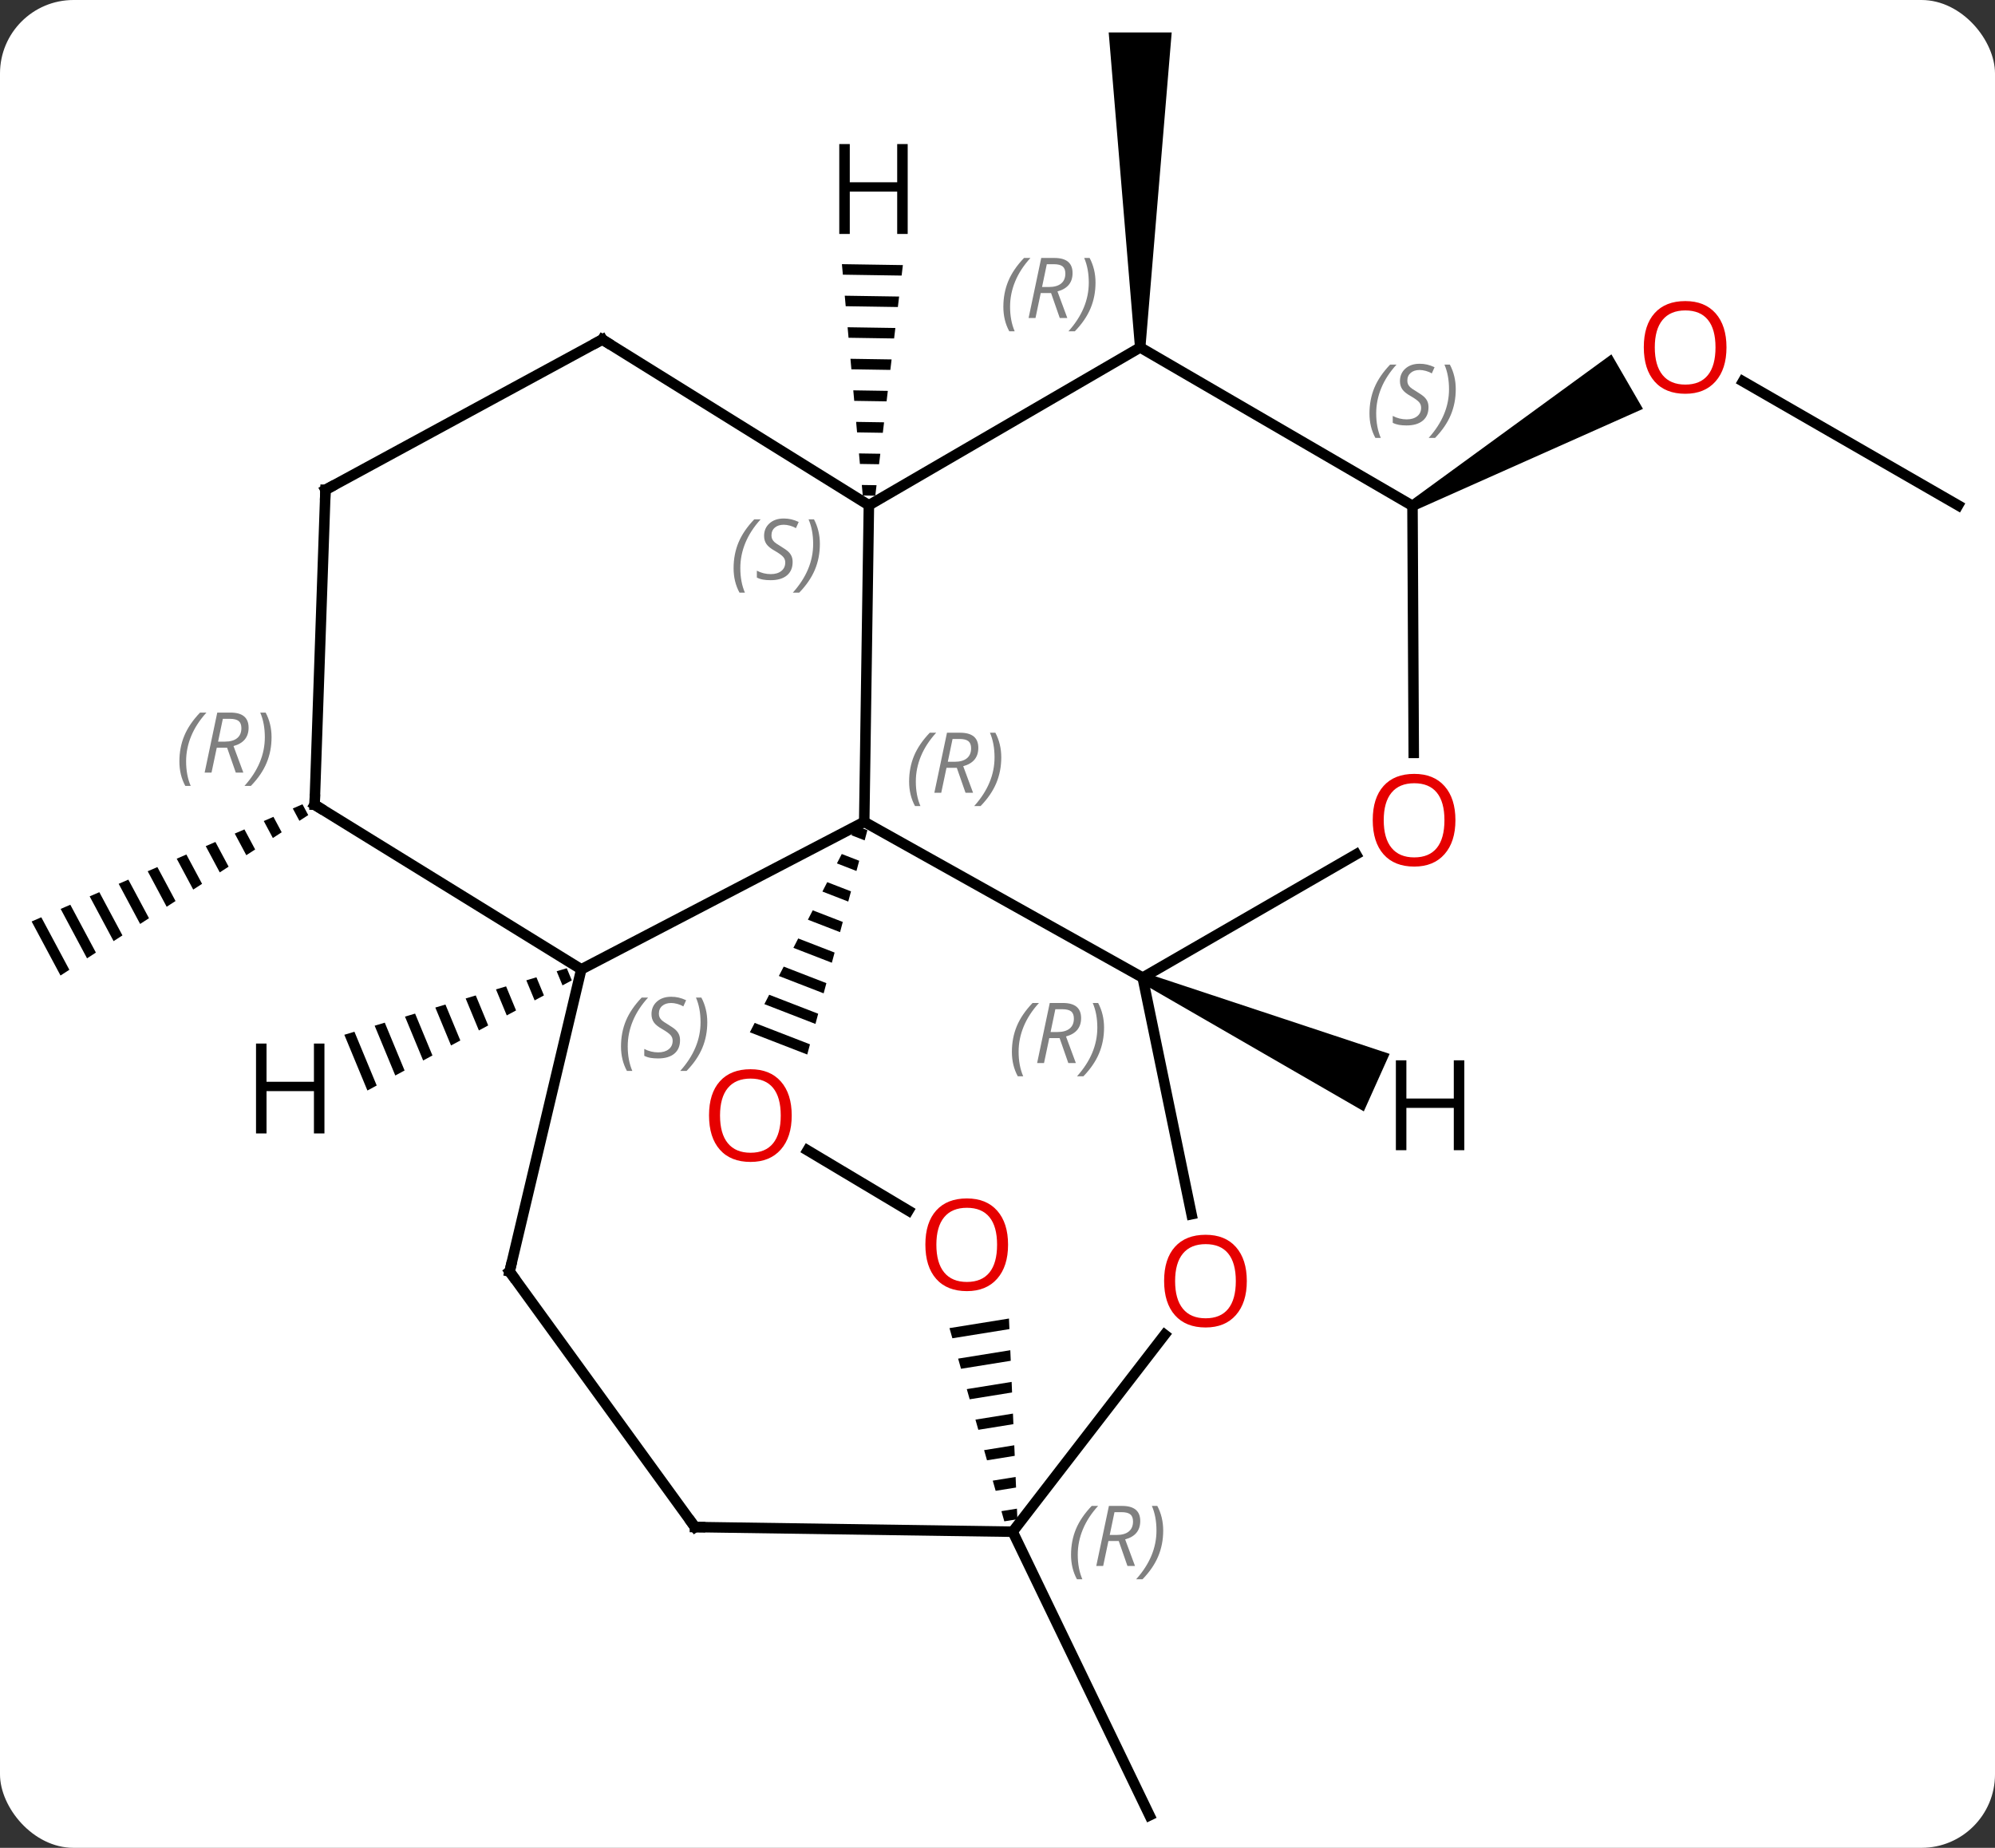 <svg width="190" viewBox="0 0 190 176" style="fill-opacity:1; color-rendering:auto; color-interpolation:auto; text-rendering:auto; stroke:black; stroke-linecap:square; stroke-miterlimit:10; shape-rendering:auto; stroke-opacity:1; fill:black; stroke-dasharray:none; font-weight:normal; stroke-width:1; font-family:'Open Sans'; font-style:normal; stroke-linejoin:miter; font-size:12; stroke-dashoffset:0; image-rendering:auto;" height="176" class="cas-substance-image" xmlns:xlink="http://www.w3.org/1999/xlink" xmlns="http://www.w3.org/2000/svg"><rect x="0" y="0" width="190" height="176" fill="#333333" stroke="none"/><svg class="cas-substance-single-component"><rect y="0" x="0" width="190" stroke="none" ry="7" rx="7" height="176" fill="white" class="cas-substance-group"/><svg y="0" x="0" width="190" viewBox="0 0 190 176" style="fill:black;" height="176" class="cas-substance-single-component-image"><svg><g><g transform="translate(95,88)" style="text-rendering:geometricPrecision; color-rendering:optimizeQuality; color-interpolation:linearRGB; stroke-linecap:butt; image-rendering:optimizeQuality;"><path style="stroke:none;" d="M14.09 -54.909 L13.09 -54.909 L10.59 -84.909 L16.59 -84.909 Z"/><path style="stroke:none;" d="M-66.194 -11.394 L-67.115 -10.996 L-67.115 -10.996 L-66.487 -9.82 L-65.644 -10.365 L-66.194 -11.394 ZM-68.958 -10.198 L-69.879 -9.8 L-69.014 -8.182 L-69.014 -8.182 L-68.172 -8.728 L-68.958 -10.198 ZM-71.721 -9.002 L-72.642 -8.604 L-71.542 -6.545 L-70.7 -7.091 L-71.721 -9.002 ZM-74.485 -7.806 L-75.406 -7.408 L-74.07 -4.908 L-74.07 -4.908 L-73.228 -5.454 L-73.228 -5.454 L-74.485 -7.806 ZM-77.249 -6.61 L-78.17 -6.212 L-76.598 -3.271 L-75.755 -3.817 L-77.249 -6.61 ZM-80.012 -5.414 L-80.933 -5.016 L-79.126 -1.634 L-78.283 -2.18 L-80.012 -5.414 ZM-82.776 -4.218 L-83.697 -3.82 L-81.654 0.003 L-80.811 -0.543 L-80.811 -0.543 L-82.776 -4.218 ZM-85.54 -3.022 L-86.461 -2.624 L-84.182 1.64 L-83.339 1.094 L-85.54 -3.022 ZM-88.303 -1.827 L-89.224 -1.428 L-86.71 3.277 L-85.867 2.731 L-88.303 -1.827 ZM-91.067 -0.631 L-91.988 -0.232 L-89.237 4.914 L-89.237 4.914 L-88.395 4.369 L-91.067 -0.631 Z"/><line y2="-39.87" y1="-51.672" x2="91.485" x1="70.999" style="fill:none;"/><path style="stroke:none;" d="M39.772 -39.389 L39.272 -40.255 L58.468 -54.249 L61.473 -49.056 Z"/><line y2="57.891" y1="84.909" x2="1.446" x1="14.481" style="fill:none;"/><line y2="5.115" y1="-9.723" x2="13.827" x1="-12.693" style="fill:none;"/><line y2="-39.876" y1="-9.723" x2="-12.249" x1="-12.693" style="fill:none;"/><line y2="4.326" y1="-9.723" x2="-39.639" x1="-12.693" style="fill:none;"/><path style="stroke:none;" d="M-13.45 -9.339 L-13.911 -8.445 L-12.652 -7.957 L-12.652 -7.957 L-12.391 -8.928 L-12.391 -8.928 L-13.45 -9.339 ZM-14.832 -6.658 L-15.293 -5.764 L-15.293 -5.764 L-13.433 -5.043 L-13.172 -6.014 L-14.832 -6.658 ZM-16.215 -3.977 L-16.675 -3.083 L-14.214 -2.129 L-14.214 -2.129 L-13.953 -3.101 L-16.215 -3.977 ZM-17.597 -1.296 L-18.057 -0.402 L-14.995 0.784 L-14.735 -0.187 L-17.597 -1.296 ZM-18.979 1.385 L-19.439 2.279 L-19.439 2.279 L-15.776 3.698 L-15.776 3.698 L-15.515 2.727 L-18.979 1.385 ZM-20.361 4.066 L-20.822 4.959 L-20.822 4.959 L-16.557 6.612 L-16.297 5.641 L-20.361 4.066 ZM-21.743 6.747 L-22.203 7.64 L-17.338 9.526 L-17.078 8.554 L-17.078 8.554 L-21.743 6.747 ZM-23.125 9.428 L-23.586 10.321 L-23.586 10.321 L-18.119 12.44 L-18.119 12.44 L-17.859 11.468 L-17.859 11.468 L-23.125 9.428 Z"/><line y2="-6.624" y1="5.115" x2="34.152" x1="13.827" style="fill:none;"/><line y2="27.651" y1="5.115" x2="18.478" x1="13.827" style="fill:none;"/><line y2="-54.909" y1="-39.876" x2="13.59" x1="-12.249" style="fill:none;"/><line y2="-55.662" y1="-39.876" x2="-37.638" x1="-12.249" style="fill:none;"/><line y2="33.114" y1="4.326" x2="-46.467" x1="-39.639" style="fill:none;"/><line y2="-11.352" y1="4.326" x2="-65.037" x1="-39.639" style="fill:none;"/><line y2="27.307" y1="21.571" x2="-8.485" x1="-18.088" style="fill:none;"/><line y2="-39.822" y1="-16.29" x2="39.522" x1="39.642" style="fill:none;"/><line y2="57.891" y1="39.127" x2="1.446" x1="15.918" style="fill:none;"/><line y2="-39.822" y1="-54.909" x2="39.522" x1="13.59" style="fill:none;"/><line y2="-41.343" y1="-55.662" x2="-64.002" x1="-37.638" style="fill:none;"/><line y2="57.447" y1="33.114" x2="-28.812" x1="-46.467" style="fill:none;"/><line y2="-41.343" y1="-11.352" x2="-64.002" x1="-65.037" style="fill:none;"/><path style="stroke:none;" d="M1.093 37.586 L-4.573 38.498 L-4.573 38.498 L-4.298 39.466 L-4.298 39.466 L1.135 38.592 L1.135 38.592 L1.093 37.586 ZM1.219 40.604 L-3.749 41.404 L-3.749 41.404 L-3.474 42.372 L-3.474 42.372 L1.262 41.61 L1.262 41.61 L1.219 40.604 ZM1.346 43.622 L-2.924 44.309 L-2.924 44.309 L-2.649 45.278 L-2.649 45.278 L1.388 44.628 L1.388 44.628 L1.346 43.622 ZM1.472 46.64 L-2.1 47.215 L-2.1 47.215 L-1.825 48.184 L-1.825 48.184 L1.514 47.646 L1.514 47.646 L1.472 46.64 ZM1.598 49.658 L-1.275 50.121 L-1.275 50.121 L-1 51.089 L-1 51.089 L1.641 50.664 L1.641 50.664 L1.598 49.658 ZM1.725 52.676 L-0.451 53.026 L-0.451 53.026 L-0.176 53.995 L-0.176 53.995 L1.767 53.682 L1.767 53.682 L1.725 52.676 ZM1.851 55.694 L0.374 55.932 L0.374 55.932 L0.649 56.901 L0.649 56.901 L1.893 56.7 L1.893 56.7 L1.851 55.694 Z"/><line y2="57.447" y1="57.891" x2="-28.812" x1="1.446" style="fill:none;"/><path style="stroke:none;" d="M13.622 5.571 L14.032 4.659 L37.345 12.379 L34.888 17.854 Z"/><path style="stroke:none;" d="M-14.818 -62.84 L-14.727 -61.838 L-14.727 -61.838 L-9.131 -61.752 L-9.131 -61.752 L-9.012 -62.751 L-9.012 -62.751 L-14.818 -62.84 ZM-14.547 -59.835 L-14.457 -58.834 L-14.457 -58.834 L-9.489 -58.757 L-9.489 -58.757 L-9.37 -59.756 L-9.37 -59.756 L-14.547 -59.835 ZM-14.276 -56.831 L-14.186 -55.829 L-14.186 -55.829 L-9.848 -55.763 L-9.848 -55.763 L-9.728 -56.761 L-9.728 -56.761 L-14.276 -56.831 ZM-14.005 -53.826 L-13.915 -52.825 L-13.915 -52.825 L-10.206 -52.768 L-10.206 -52.768 L-10.086 -53.766 L-10.086 -53.766 L-14.005 -53.826 ZM-13.735 -50.822 L-13.644 -49.82 L-13.644 -49.82 L-10.564 -49.773 L-10.564 -49.773 L-10.445 -50.771 L-10.445 -50.771 L-13.735 -50.822 ZM-13.464 -47.817 L-13.374 -46.816 L-13.374 -46.816 L-10.922 -46.778 L-10.922 -46.778 L-10.803 -47.776 L-10.803 -47.776 L-13.464 -47.817 ZM-13.193 -44.813 L-13.103 -43.811 L-13.103 -43.811 L-11.281 -43.783 L-11.281 -43.783 L-11.161 -44.782 L-11.161 -44.782 L-13.193 -44.813 ZM-12.922 -41.808 L-12.832 -40.807 L-12.832 -40.807 L-11.639 -40.788 L-11.639 -40.788 L-11.52 -41.787 L-11.52 -41.787 L-12.922 -41.808 Z"/><path style="stroke:none;" d="M-41.022 4.221 L-41.985 4.509 L-41.985 4.509 L-41.428 5.855 L-40.543 5.378 L-40.543 5.378 L-41.022 4.221 ZM-43.911 5.085 L-44.874 5.373 L-44.874 5.373 L-44.082 7.285 L-43.197 6.809 L-43.911 5.085 ZM-46.8 5.949 L-47.763 6.237 L-46.736 8.716 L-45.852 8.239 L-46.8 5.949 ZM-49.689 6.813 L-50.652 7.101 L-49.391 10.146 L-48.506 9.669 L-49.689 6.813 ZM-52.578 7.678 L-53.541 7.966 L-53.541 7.966 L-52.045 11.577 L-51.16 11.1 L-52.578 7.678 ZM-55.467 8.542 L-56.43 8.83 L-56.43 8.83 L-54.7 13.007 L-53.815 12.53 L-53.815 12.53 L-55.467 8.542 ZM-58.355 9.406 L-59.319 9.694 L-57.354 14.437 L-57.354 14.437 L-56.469 13.961 L-58.355 9.406 ZM-61.244 10.271 L-62.207 10.559 L-60.008 15.868 L-60.008 15.868 L-59.123 15.391 L-59.123 15.391 L-61.244 10.271 Z"/></g><g transform="translate(95,88)" style="fill:rgb(230,0,0); text-rendering:geometricPrecision; color-rendering:optimizeQuality; image-rendering:optimizeQuality; font-family:'Open Sans'; stroke:rgb(230,0,0); color-interpolation:linearRGB;"><path style="stroke:none;" d="M69.427 -54.916 Q69.427 -52.854 68.388 -51.674 Q67.349 -50.494 65.506 -50.494 Q63.615 -50.494 62.584 -51.658 Q61.553 -52.823 61.553 -54.932 Q61.553 -57.026 62.584 -58.174 Q63.615 -59.323 65.506 -59.323 Q67.365 -59.323 68.396 -58.151 Q69.427 -56.979 69.427 -54.916 ZM62.599 -54.916 Q62.599 -53.182 63.342 -52.276 Q64.084 -51.369 65.506 -51.369 Q66.927 -51.369 67.654 -52.268 Q68.381 -53.166 68.381 -54.916 Q68.381 -56.651 67.654 -57.541 Q66.927 -58.432 65.506 -58.432 Q64.084 -58.432 63.342 -57.533 Q62.599 -56.635 62.599 -54.916 Z"/></g><g transform="translate(95,88)" style="font-size:8.4px; fill:gray; text-rendering:geometricPrecision; image-rendering:optimizeQuality; color-rendering:optimizeQuality; font-family:'Open Sans'; font-style:italic; stroke:gray; color-interpolation:linearRGB;"><path style="stroke:none;" d="M-8.418 -13.554 Q-8.418 -14.882 -7.95 -16.007 Q-7.481 -17.132 -6.45 -18.21 L-5.84 -18.21 Q-6.809 -17.147 -7.293 -15.976 Q-7.778 -14.804 -7.778 -13.569 Q-7.778 -12.241 -7.34 -11.226 L-7.856 -11.226 Q-8.418 -12.257 -8.418 -13.554 ZM-4.858 -14.866 L-5.358 -12.491 L-6.014 -12.491 L-4.811 -18.21 L-3.561 -18.21 Q-1.827 -18.21 -1.827 -16.772 Q-1.827 -15.413 -3.264 -15.022 L-2.327 -12.491 L-3.046 -12.491 L-3.874 -14.866 L-4.858 -14.866 ZM-4.28 -17.616 Q-4.671 -15.694 -4.733 -15.444 L-4.077 -15.444 Q-3.327 -15.444 -2.921 -15.772 Q-2.514 -16.101 -2.514 -16.726 Q-2.514 -17.194 -2.772 -17.405 Q-3.03 -17.616 -3.624 -17.616 L-4.28 -17.616 ZM0.359 -15.866 Q0.359 -14.538 -0.118 -13.405 Q-0.594 -12.272 -1.61 -11.226 L-2.219 -11.226 Q-0.282 -13.382 -0.282 -15.866 Q-0.282 -17.194 -0.719 -18.21 L-0.203 -18.21 Q0.359 -17.147 0.359 -15.866 Z"/><path style="stroke:none;" d="M1.371 12.188 Q1.371 10.859 1.839 9.734 Q2.308 8.609 3.339 7.531 L3.949 7.531 Q2.98 8.594 2.495 9.766 Q2.011 10.938 2.011 12.172 Q2.011 13.5 2.449 14.516 L1.933 14.516 Q1.371 13.484 1.371 12.188 ZM4.931 10.875 L4.431 13.25 L3.774 13.25 L4.977 7.531 L6.227 7.531 Q7.962 7.531 7.962 8.969 Q7.962 10.328 6.524 10.719 L7.462 13.25 L6.743 13.25 L5.915 10.875 L4.931 10.875 ZM5.509 8.125 Q5.118 10.047 5.056 10.297 L5.712 10.297 Q6.462 10.297 6.868 9.969 Q7.274 9.641 7.274 9.016 Q7.274 8.547 7.016 8.336 Q6.759 8.125 6.165 8.125 L5.509 8.125 ZM10.148 9.875 Q10.148 11.203 9.671 12.336 Q9.195 13.469 8.179 14.516 L7.57 14.516 Q9.507 12.359 9.507 9.875 Q9.507 8.547 9.07 7.531 L9.585 7.531 Q10.148 8.594 10.148 9.875 Z"/><path style="stroke:none;" d="M-25.134 -33.88 Q-25.134 -35.208 -24.665 -36.333 Q-24.196 -37.458 -23.165 -38.536 L-22.556 -38.536 Q-23.524 -37.473 -24.009 -36.301 Q-24.493 -35.13 -24.493 -33.895 Q-24.493 -32.567 -24.056 -31.551 L-24.571 -31.551 Q-25.134 -32.583 -25.134 -33.88 ZM-19.511 -34.473 Q-19.511 -33.645 -20.058 -33.192 Q-20.605 -32.739 -21.605 -32.739 Q-22.011 -32.739 -22.324 -32.794 Q-22.636 -32.848 -22.918 -32.989 L-22.918 -33.645 Q-22.293 -33.317 -21.589 -33.317 Q-20.964 -33.317 -20.589 -33.614 Q-20.214 -33.911 -20.214 -34.426 Q-20.214 -34.739 -20.418 -34.965 Q-20.621 -35.192 -21.183 -35.52 Q-21.777 -35.848 -22.003 -36.176 Q-22.23 -36.505 -22.23 -36.958 Q-22.23 -37.692 -21.714 -38.153 Q-21.199 -38.614 -20.355 -38.614 Q-19.98 -38.614 -19.644 -38.536 Q-19.308 -38.458 -18.933 -38.286 L-19.199 -37.692 Q-19.449 -37.848 -19.769 -37.934 Q-20.089 -38.02 -20.355 -38.02 Q-20.886 -38.02 -21.207 -37.747 Q-21.527 -37.473 -21.527 -37.005 Q-21.527 -36.801 -21.457 -36.653 Q-21.386 -36.505 -21.246 -36.372 Q-21.105 -36.239 -20.683 -35.989 Q-20.121 -35.645 -19.918 -35.45 Q-19.714 -35.255 -19.613 -35.02 Q-19.511 -34.786 -19.511 -34.473 ZM-16.917 -36.192 Q-16.917 -34.864 -17.393 -33.731 Q-17.87 -32.598 -18.886 -31.551 L-19.495 -31.551 Q-17.557 -33.708 -17.557 -36.192 Q-17.557 -37.52 -17.995 -38.536 L-17.479 -38.536 Q-16.917 -37.473 -16.917 -36.192 Z"/><path style="stroke:none;" d="M-35.857 11.672 Q-35.857 10.344 -35.388 9.219 Q-34.919 8.094 -33.888 7.016 L-33.279 7.016 Q-34.248 8.079 -34.732 9.251 Q-35.216 10.422 -35.216 11.657 Q-35.216 12.985 -34.779 14.001 L-35.294 14.001 Q-35.857 12.969 -35.857 11.672 ZM-30.235 11.079 Q-30.235 11.907 -30.781 12.36 Q-31.328 12.813 -32.328 12.813 Q-32.734 12.813 -33.047 12.758 Q-33.359 12.704 -33.641 12.563 L-33.641 11.907 Q-33.016 12.235 -32.313 12.235 Q-31.688 12.235 -31.313 11.938 Q-30.938 11.641 -30.938 11.126 Q-30.938 10.813 -31.141 10.586 Q-31.344 10.36 -31.906 10.032 Q-32.5 9.704 -32.727 9.376 Q-32.953 9.047 -32.953 8.594 Q-32.953 7.86 -32.438 7.399 Q-31.922 6.938 -31.078 6.938 Q-30.703 6.938 -30.367 7.016 Q-30.031 7.094 -29.656 7.266 L-29.922 7.86 Q-30.172 7.704 -30.492 7.618 Q-30.813 7.532 -31.078 7.532 Q-31.61 7.532 -31.93 7.805 Q-32.25 8.079 -32.25 8.547 Q-32.25 8.751 -32.18 8.899 Q-32.109 9.047 -31.969 9.18 Q-31.828 9.313 -31.406 9.563 Q-30.844 9.907 -30.641 10.102 Q-30.438 10.297 -30.336 10.532 Q-30.235 10.766 -30.235 11.079 ZM-27.64 9.36 Q-27.64 10.688 -28.117 11.821 Q-28.593 12.954 -29.609 14.001 L-30.218 14.001 Q-28.281 11.844 -28.281 9.36 Q-28.281 8.032 -28.718 7.016 L-28.203 7.016 Q-27.64 8.079 -27.64 9.36 Z"/></g><g transform="translate(95,88)" style="fill:rgb(230,0,0); text-rendering:geometricPrecision; color-rendering:optimizeQuality; image-rendering:optimizeQuality; font-family:'Open Sans'; stroke:rgb(230,0,0); color-interpolation:linearRGB;"><path style="stroke:none;" d="M-19.598 18.248 Q-19.598 20.31 -20.637 21.49 Q-21.676 22.67 -23.519 22.67 Q-25.41 22.67 -26.441 21.506 Q-27.473 20.341 -27.473 18.232 Q-27.473 16.138 -26.441 14.99 Q-25.41 13.841 -23.519 13.841 Q-21.66 13.841 -20.629 15.013 Q-19.598 16.185 -19.598 18.248 ZM-26.426 18.248 Q-26.426 19.982 -25.683 20.888 Q-24.941 21.795 -23.519 21.795 Q-22.098 21.795 -21.371 20.896 Q-20.644 19.998 -20.644 18.248 Q-20.644 16.513 -21.371 15.623 Q-22.098 14.732 -23.519 14.732 Q-24.941 14.732 -25.683 15.63 Q-26.426 16.529 -26.426 18.248 Z"/><path style="stroke:none;" d="M43.612 -9.883 Q43.612 -7.821 42.573 -6.641 Q41.534 -5.461 39.691 -5.461 Q37.8 -5.461 36.769 -6.625 Q35.737 -7.79 35.737 -9.899 Q35.737 -11.993 36.769 -13.141 Q37.8 -14.29 39.691 -14.29 Q41.55 -14.29 42.581 -13.118 Q43.612 -11.946 43.612 -9.883 ZM36.784 -9.883 Q36.784 -8.149 37.527 -7.243 Q38.269 -6.336 39.691 -6.336 Q41.112 -6.336 41.839 -7.235 Q42.566 -8.133 42.566 -9.883 Q42.566 -11.618 41.839 -12.508 Q41.112 -13.399 39.691 -13.399 Q38.269 -13.399 37.527 -12.501 Q36.784 -11.602 36.784 -9.883 Z"/><path style="stroke:none;" d="M23.744 34.016 Q23.744 36.078 22.704 37.258 Q21.665 38.438 19.822 38.438 Q17.931 38.438 16.9 37.273 Q15.868 36.109 15.868 34 Q15.868 31.906 16.9 30.758 Q17.931 29.609 19.822 29.609 Q21.681 29.609 22.712 30.781 Q23.744 31.953 23.744 34.016 ZM16.915 34.016 Q16.915 35.75 17.658 36.656 Q18.4 37.563 19.822 37.563 Q21.244 37.563 21.97 36.664 Q22.697 35.766 22.697 34.016 Q22.697 32.281 21.97 31.391 Q21.244 30.5 19.822 30.5 Q18.4 30.5 17.658 31.398 Q16.915 32.297 16.915 34.016 Z"/></g><g transform="translate(95,88)" style="font-size:8.4px; fill:gray; text-rendering:geometricPrecision; image-rendering:optimizeQuality; color-rendering:optimizeQuality; font-family:'Open Sans'; font-style:italic; stroke:gray; color-interpolation:linearRGB;"><path style="stroke:none;" d="M0.558 -58.774 Q0.558 -60.102 1.026 -61.227 Q1.495 -62.352 2.526 -63.43 L3.136 -63.43 Q2.167 -62.367 1.683 -61.196 Q1.198 -60.024 1.198 -58.789 Q1.198 -57.461 1.636 -56.446 L1.12 -56.446 Q0.558 -57.477 0.558 -58.774 ZM4.118 -60.086 L3.618 -57.711 L2.962 -57.711 L4.165 -63.43 L5.415 -63.43 Q7.149 -63.43 7.149 -61.992 Q7.149 -60.633 5.712 -60.242 L6.649 -57.711 L5.93 -57.711 L5.102 -60.086 L4.118 -60.086 ZM4.696 -62.836 Q4.305 -60.914 4.243 -60.664 L4.899 -60.664 Q5.649 -60.664 6.055 -60.992 Q6.462 -61.321 6.462 -61.946 Q6.462 -62.414 6.204 -62.625 Q5.946 -62.836 5.352 -62.836 L4.696 -62.836 ZM9.335 -61.086 Q9.335 -59.758 8.858 -58.625 Q8.382 -57.492 7.366 -56.446 L6.757 -56.446 Q8.694 -58.602 8.694 -61.086 Q8.694 -62.414 8.257 -63.43 L8.773 -63.43 Q9.335 -62.367 9.335 -61.086 Z"/></g><g transform="translate(95,88)" style="stroke-linecap:butt; font-size:8.4px; text-rendering:geometricPrecision; image-rendering:optimizeQuality; color-rendering:optimizeQuality; font-family:'Open Sans'; font-style:italic; color-interpolation:linearRGB; stroke-miterlimit:5;"><path style="fill:none;" d="M-37.213 -55.398 L-37.638 -55.662 L-38.077 -55.423"/><path style="fill:none;" d="M-46.352 32.627 L-46.467 33.114 L-46.173 33.519"/><path style="fill:none;" d="M-64.612 -11.089 L-65.037 -11.352 L-65.02 -11.852"/><path style="fill:gray; stroke:none;" d="M-77.915 -15.473 Q-77.915 -16.801 -77.446 -17.926 Q-76.978 -19.051 -75.946 -20.129 L-75.337 -20.129 Q-76.306 -19.066 -76.79 -17.895 Q-77.275 -16.723 -77.275 -15.488 Q-77.275 -14.16 -76.837 -13.145 L-77.353 -13.145 Q-77.915 -14.176 -77.915 -15.473 ZM-74.355 -16.785 L-74.855 -14.41 L-75.511 -14.41 L-74.308 -20.129 L-73.058 -20.129 Q-71.324 -20.129 -71.324 -18.691 Q-71.324 -17.332 -72.761 -16.941 L-71.824 -14.41 L-72.543 -14.41 L-73.371 -16.785 L-74.355 -16.785 ZM-73.777 -19.535 Q-74.168 -17.613 -74.23 -17.363 L-73.574 -17.363 Q-72.824 -17.363 -72.418 -17.691 Q-72.011 -18.02 -72.011 -18.645 Q-72.011 -19.113 -72.269 -19.324 Q-72.527 -19.535 -73.121 -19.535 L-73.777 -19.535 ZM-69.138 -17.785 Q-69.138 -16.457 -69.615 -15.324 Q-70.091 -14.191 -71.107 -13.145 L-71.716 -13.145 Q-69.778 -15.301 -69.778 -17.785 Q-69.778 -19.113 -70.216 -20.129 L-69.7 -20.129 Q-69.138 -19.066 -69.138 -17.785 Z"/></g><g transform="translate(95,88)" style="stroke-linecap:butt; fill:rgb(230,0,0); text-rendering:geometricPrecision; color-rendering:optimizeQuality; image-rendering:optimizeQuality; font-family:'Open Sans'; stroke:rgb(230,0,0); color-interpolation:linearRGB; stroke-miterlimit:5;"><path style="stroke:none;" d="M1.006 30.554 Q1.006 32.616 -0.033 33.796 Q-1.072 34.976 -2.915 34.976 Q-4.806 34.976 -5.837 33.812 Q-6.869 32.647 -6.869 30.538 Q-6.869 28.444 -5.837 27.296 Q-4.806 26.147 -2.915 26.147 Q-1.056 26.147 -0.025 27.319 Q1.006 28.491 1.006 30.554 ZM-5.822 30.554 Q-5.822 32.288 -5.079 33.194 Q-4.337 34.101 -2.915 34.101 Q-1.494 34.101 -0.767 33.202 Q-0.04 32.304 -0.04 30.554 Q-0.04 28.819 -0.767 27.929 Q-1.494 27.038 -2.915 27.038 Q-4.337 27.038 -5.079 27.936 Q-5.822 28.835 -5.822 30.554 Z"/></g><g transform="translate(95,88)" style="stroke-linecap:butt; font-size:8.4px; fill:gray; text-rendering:geometricPrecision; image-rendering:optimizeQuality; color-rendering:optimizeQuality; font-family:'Open Sans'; font-style:italic; stroke:gray; color-interpolation:linearRGB; stroke-miterlimit:5;"><path style="stroke:none;" d="M35.426 -48.619 Q35.426 -49.947 35.894 -51.072 Q36.363 -52.197 37.394 -53.275 L38.004 -53.275 Q37.035 -52.213 36.551 -51.041 Q36.066 -49.869 36.066 -48.635 Q36.066 -47.306 36.504 -46.291 L35.988 -46.291 Q35.426 -47.322 35.426 -48.619 ZM41.048 -49.213 Q41.048 -48.385 40.501 -47.931 Q39.954 -47.478 38.954 -47.478 Q38.548 -47.478 38.236 -47.533 Q37.923 -47.588 37.642 -47.728 L37.642 -48.385 Q38.267 -48.056 38.97 -48.056 Q39.595 -48.056 39.97 -48.353 Q40.345 -48.65 40.345 -49.166 Q40.345 -49.478 40.142 -49.705 Q39.939 -49.931 39.376 -50.26 Q38.782 -50.588 38.556 -50.916 Q38.329 -51.244 38.329 -51.697 Q38.329 -52.431 38.845 -52.892 Q39.361 -53.353 40.204 -53.353 Q40.579 -53.353 40.915 -53.275 Q41.251 -53.197 41.626 -53.025 L41.361 -52.431 Q41.111 -52.588 40.79 -52.674 Q40.47 -52.76 40.204 -52.76 Q39.673 -52.76 39.353 -52.486 Q39.032 -52.213 39.032 -51.744 Q39.032 -51.541 39.103 -51.392 Q39.173 -51.244 39.314 -51.111 Q39.454 -50.978 39.876 -50.728 Q40.439 -50.385 40.642 -50.189 Q40.845 -49.994 40.947 -49.76 Q41.048 -49.525 41.048 -49.213 ZM43.643 -50.931 Q43.643 -49.603 43.166 -48.47 Q42.69 -47.338 41.674 -46.291 L41.065 -46.291 Q43.002 -48.447 43.002 -50.931 Q43.002 -52.26 42.565 -53.275 L43.08 -53.275 Q43.643 -52.213 43.643 -50.931 Z"/><path style="stroke:none;" d="M7.004 60.09 Q7.004 58.762 7.472 57.637 Q7.941 56.512 8.972 55.434 L9.582 55.434 Q8.613 56.497 8.129 57.669 Q7.644 58.84 7.644 60.075 Q7.644 61.403 8.082 62.419 L7.566 62.419 Q7.004 61.387 7.004 60.09 ZM10.564 58.778 L10.064 61.153 L9.407 61.153 L10.611 55.434 L11.861 55.434 Q13.595 55.434 13.595 56.872 Q13.595 58.231 12.157 58.622 L13.095 61.153 L12.376 61.153 L11.548 58.778 L10.564 58.778 ZM11.142 56.028 Q10.751 57.95 10.689 58.2 L11.345 58.2 Q12.095 58.2 12.501 57.872 Q12.907 57.544 12.907 56.919 Q12.907 56.45 12.65 56.239 Q12.392 56.028 11.798 56.028 L11.142 56.028 ZM15.781 57.778 Q15.781 59.106 15.304 60.239 Q14.828 61.372 13.812 62.419 L13.203 62.419 Q15.14 60.262 15.14 57.778 Q15.14 56.45 14.703 55.434 L15.218 55.434 Q15.781 56.497 15.781 57.778 Z"/><path style="fill:none; stroke:black;" d="M-63.563 -41.582 L-64.002 -41.343 L-64.019 -40.843"/><path style="fill:none; stroke:black;" d="M-29.106 57.042 L-28.812 57.447 L-28.312 57.454"/></g><g transform="translate(95,88)" style="stroke-linecap:butt; text-rendering:geometricPrecision; color-rendering:optimizeQuality; image-rendering:optimizeQuality; font-family:'Open Sans'; color-interpolation:linearRGB; stroke-miterlimit:5;"><path style="stroke:none;" d="M44.457 21.553 L43.457 21.553 L43.457 17.522 L38.941 17.522 L38.941 21.553 L37.941 21.553 L37.941 12.991 L38.941 12.991 L38.941 16.631 L43.457 16.631 L43.457 12.991 L44.457 12.991 L44.457 21.553 Z"/><path style="stroke:none;" d="M-8.553 -65.717 L-9.553 -65.717 L-9.553 -69.748 L-14.069 -69.748 L-14.069 -65.717 L-15.069 -65.717 L-15.069 -74.279 L-14.069 -74.279 L-14.069 -70.639 L-9.553 -70.639 L-9.553 -74.279 L-8.553 -74.279 L-8.553 -65.717 Z"/><path style="stroke:none;" d="M-64.101 19.957 L-65.101 19.957 L-65.101 15.926 L-69.617 15.926 L-69.617 19.957 L-70.617 19.957 L-70.617 11.395 L-69.617 11.395 L-69.617 15.035 L-65.101 15.035 L-65.101 11.395 L-64.101 11.395 L-64.101 19.957 Z"/></g></g></svg></svg></svg></svg>